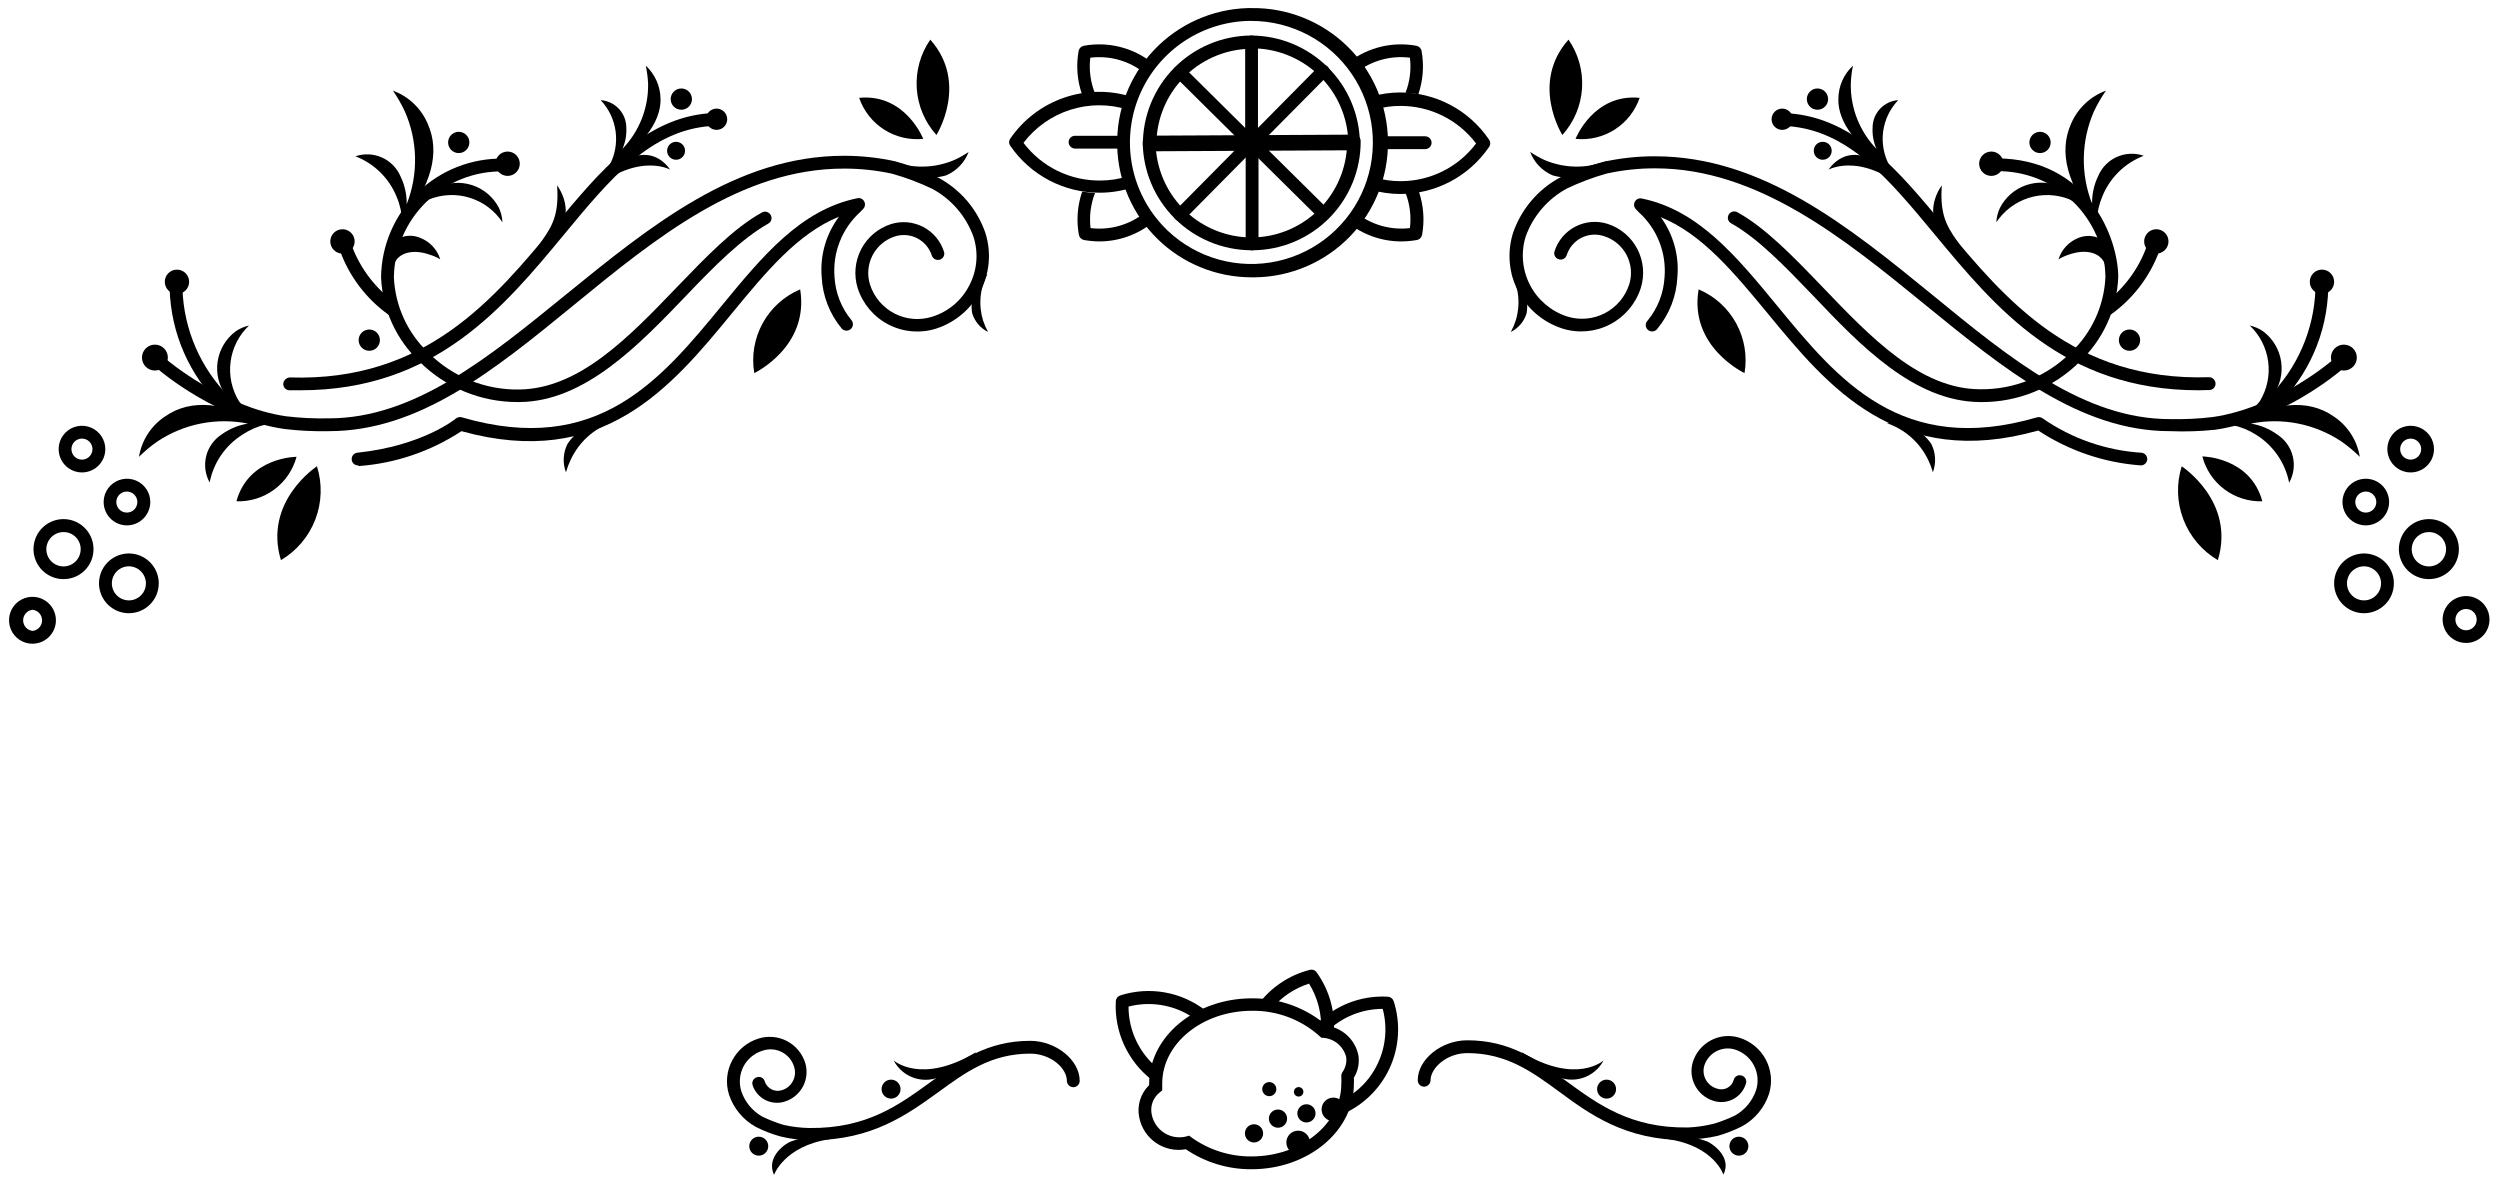 <svg fill="currentColor" viewBox="0 0 195 92"><path d="M131.493 88.932c-4.72 0-7.46-2-9.89-3.79-2.11-1.55-4.11-3-7.16-3-1.59 0-2.86 1.16-2.86 2.12-.003.132-.057.258-.15.351s-.219.147-.35.149c-.133 0-.26-.053-.354-.146-.094-.094-.146-.221-.146-.353 0-1.63 1.84-3.12 3.86-3.12 3.38 0 5.5 1.56 7.75 3.2 2.45 1.79 5 3.67 9.48 3.6.685-.03 1.365-.131 2.03-.3.562-.17 1.111-.384 1.64-.64.776-.439 1.361-1.152 1.64-2 .193-.636.128-1.324-.183-1.912-.311-.588-.842-1.03-1.477-1.228-.485-.147-1.007-.098-1.455.139-.447.236-.783.639-.935 1.121-.054.183-.07.375-.048.565.021.19.08.373.173.539.093.167.218.313.369.431.15.118.322.204.506.255.13.046.269.064.406.054.138-.01.273-.049.395-.114.122-.065.229-.154.315-.263.086-.108.149-.234.184-.367.017-.064.046-.123.087-.175.041-.052.093-.094.151-.125.058-.031.122-.05.187-.055.066-.005.132.003.195.025.062.018.121.049.172.09.051.041.093.092.123.15.031.058.05.121.056.186.006.065-.002.131-.021.193-.074.259-.2.501-.37.71-.169.209-.38.382-.618.508-.238.126-.499.203-.768.225-.268.023-.539-.009-.794-.094-.607-.192-1.113-.613-1.413-1.174-.299-.561-.366-1.216-.187-1.826.111-.365.294-.704.537-.998.243-.294.542-.537.879-.716.337-.178.706-.288 1.086-.324.38-.035.763.004 1.128.117.44.135.849.355 1.204.648.355.293.649.654.864 1.06.216.407.349.852.392 1.311.043.458-.005.921-.14 1.361-.353 1.071-1.095 1.971-2.08 2.52-.609.309-1.245.56-1.9.75-.751.177-1.519.271-2.29.28l-.22.06zm4.14 1.21c.408 0 .74-.331.74-.74s-.332-.74-.74-.74c-.409 0-.74.331-.74.74s.331.74.74.74z"/><path d="M125.313 85.692c.408 0 .74-.331.74-.74s-.332-.74-.74-.74c-.409 0-.74.331-.74.74s.331.74.74.74zm4.84 3.17s.35-.77 3 .17c.27.09 2 1.16 1.27 2.59.02.02-.72-2.23-4.27-2.76zm-11.45-6.78s0 .74 2.63 1.83c.657.331 1.419.391 2.12.167.701-.224 1.286-.715 1.63-1.367 0 0-2.11 1.93-6.38-.63zm-55.38 6.85h-.19c-.762-.01-1.52-.108-2.26-.29-.667-.183-1.314-.435-1.93-.75-.983-.547-1.726-1.442-2.08-2.51-.139-.439-.188-.902-.145-1.36.043-.459.177-.904.395-1.31.215-.408.508-.769.863-1.063.355-.293.765-.514 1.207-.647.364-.113.748-.153 1.127-.117.38.035.749.146 1.086.324.337.178.636.421.879.716.243.294.426.633.538.998.181.61.115 1.267-.184 1.828-.299.561-.808.982-1.416 1.172-.503.161-1.048.117-1.519-.123-.47-.24-.827-.656-.991-1.157-.02-.062-.027-.128-.021-.193.006-.065.025-.129.056-.186.031-.058.073-.109.124-.15.051-.041.109-.072.172-.09.062-.021.128-.03.194-.025.066.005.13.024.188.055.058.031.109.074.15.125.041.052.071.111.088.175.085.261.268.479.511.607.242.129.525.158.789.083.184-.051.356-.138.506-.255.15-.118.275-.264.368-.431.093-.167.152-.35.174-.539.021-.19.005-.382-.048-.565-.07-.253-.192-.489-.356-.693-.165-.204-.37-.372-.602-.494-.232-.122-.487-.195-.749-.214-.262-.019-.524.015-.772.101-.634.197-1.166.635-1.48 1.22-.307.592-.371 1.281-.18 1.92.278.848.863 1.561 1.64 2 .539.26 1.097.478 1.67.65.657.146 1.327.227 2 .24 4.52.05 7-1.81 9.48-3.6 2.25-1.64 4.37-3.2 7.75-3.2 2 0 3.86 1.49 3.86 3.12 0 .133-.053.26-.146.353-.094.094-.221.146-.354.146-.132-.003-.258-.056-.351-.149-.093-.093-.147-.219-.149-.351 0-1-1.27-2.12-2.86-2.12-3.05 0-5.05 1.46-7.16 3-2.41 1.73-5.15 3.75-9.87 3.75zm-4.14 1.21c.409 0 .74-.331.74-.74s-.331-.74-.74-.74-.74.331-.74.74.331.74.74.74z"/><path d="M69.503 85.692c.409 0 .74-.331.74-.74s-.331-.74-.74-.74-.74.331-.74.74.331.74.74.74zm-4.8 3.17s-.35-.77-3 .17c-.33.09-2 1.16-1.33 2.61 0 0 .79-2.25 4.33-2.78zm11.41-6.78s0 .74-2.63 1.83c-.661.341-1.429.406-2.138.181-.708-.225-1.299-.721-1.642-1.381 0 0 2.14 1.93 6.41-.63zm32.59-4c-.033-.095-.093-.179-.173-.239-.08-.061-.177-.096-.277-.101-1.039-.06-2.078.105-3.047.485-.968.38-1.843.965-2.563 1.715.227.167.444.347.65.54h.19c1.166-1.146 2.735-1.789 4.37-1.79.245.923.276 1.889.089 2.826-.188.936-.588 1.817-1.169 2.574-.485.629-1.09 1.156-1.78 1.55-.111.479-.29.941-.53 1.37 1.723-.672 3.123-1.981 3.908-3.656.786-1.675.897-3.588.312-5.343l.02.07z"/><path d="M97.623 91.201c-1.829.013-3.618-.531-5.13-1.56-.808.147-1.642-.03-2.321-.492-.679-.462-1.149-1.173-1.309-1.978-.097-.452-.076-.922.058-1.364.135-.443.38-.844.712-1.166v-.1c0-3.68 3.59-6.67 8-6.67 2.152-.027 4.24.734 5.87 2.14.595.082 1.149.347 1.588.757.438.41.74.946.862 1.533.098.61-.027 1.234-.35 1.76.01.157.01.314 0 .47.02 3.68-3.56 6.67-7.98 6.67zm-4.87-2.62l.17.13c1.369.984 3.015 1.505 4.7 1.49 3.86 0 7-2.54 7-5.67.01-.176.01-.353 0-.53v-.18l.08-.18c.247-.344.354-.77.3-1.19-.103-.405-.33-.767-.649-1.036-.32-.269-.715-.431-1.131-.464h-.15l-.12-.11c-1.45-1.313-3.344-2.028-5.3-2-3.86 0-7 2.55-7 5.67v.54l-.2.16c-.259.205-.454.479-.562.791-.108.312-.125.648-.048.969.062.29.182.564.353.807.171.242.389.448.641.604.252.156.533.259.827.304.293.044.592.029.879-.045l.21-.06z"/><path d="M104.003 87.452c.508 0 .92-.412.92-.92s-.412-.92-.92-.92c-.509 0-.92.412-.92.92s.411.92.92.92zm-2.1.1c.392 0 .71-.318.71-.71 0-.392-.318-.71-.71-.71-.392 0-.71.318-.71.71 0 .392.318.71.71.71zm-2.22.41c.392 0 .71-.318.71-.71 0-.392-.318-.71-.71-.71-.392 0-.71.318-.71.71 0 .392.318.71.71.71zm-1.87 1.15c.392 0 .71-.318.71-.71 0-.392-.318-.71-.71-.71-.392 0-.71.318-.71.71 0 .392.318.71.71.71zm3.441.92c.508 0 .92-.412.92-.92 0-.508-.412-.92-.92-.92-.509 0-.92.412-.92.92 0 .508.411.92.92.92zm.04-4.5c.204 0 .37-.166.37-.37 0-.204-.166-.37-.37-.37s-.37.166-.37.37c0 .204.166.37.37.37zm-2.29-.03c.304 0 .55-.246.55-.55 0-.304-.246-.55-.55-.55-.304 0-.55.246-.55.55 0 .304.246.55.55.55zm.22-6.86c.762-.896 1.76-1.561 2.881-1.92.689 1.109 1.014 2.407.93 3.71.054.038.104.081.149.13.288.044.567.128.831.25.184-1.758-.282-3.522-1.311-4.96-.053-.083-.13-.148-.221-.186-.092-.037-.192-.046-.288-.024-1.667.416-3.131 1.412-4.13 2.81.391.037.778.1 1.16.19zm-9 5.85c.018-.371.072-.739.16-1.1-.736-.583-1.33-1.325-1.739-2.17-.409-.845-.621-1.772-.621-2.71.928-.239 1.899-.262 2.837-.066.938.196 1.819.605 2.573 1.196.322-.18.656-.337 1-.47-.13-.12-.26-.24-.4-.35-.929-.722-2.02-1.207-3.179-1.413-1.159-.206-2.35-.126-3.471.233-.097.029-.182.086-.244.165-.063.079-.1.175-.106.275-.066 1.176.156 2.351.645 3.422.49 1.071 1.232 2.008 2.165 2.728.12.11.26.18.38.26zm25.9-73.631c-.769-1.127-1.801-2.048-3.007-2.684-1.206-.636-2.55-.968-3.913-.966-.769.003-1.533.114-2.27.33.123.327.226.661.31 1 .65-.188 1.323-.282 2-.28 1.141-0 2.267.264 3.289.772 1.022.508 1.912 1.247 2.601 2.158-.687.914-1.576 1.655-2.598 2.165-1.023.51-2.15.776-3.292.775-.677 0-1.35-.094-2-.28-.09.32-.19.64-.31.95.74.216 1.508.327 2.28.33 1.363-0 2.705-.333 3.911-.969 1.206-.636 2.238-1.556 3.009-2.681.068-.089.104-.199.102-.312-.001-.113-.041-.221-.112-.308z"/><path d="M97.612 21.631c-2.735-.002-5.361-1.073-7.317-2.984-1.956-1.911-3.088-4.512-3.153-7.246-.075-2.779.956-5.474 2.866-7.494C91.919 1.888 94.554.709 97.332.631h.29c2.784-.037 5.471 1.034 7.465 2.976 1.996 1.943 3.137 4.599 3.175 7.384.037 2.785-1.034 5.47-2.977 7.466-1.943 1.995-4.599 3.137-7.383 3.174h-.29zm0-20h-.26c-1.874.054-3.69.662-5.219 1.747-1.529 1.085-2.703 2.599-3.372 4.35-.67 1.751-.806 3.662-.391 5.49.415 1.828 1.362 3.493 2.722 4.784 1.124 1.062 2.491 1.834 3.982 2.246 1.491.413 3.06.454 4.571.121 1.511-.333 2.917-1.031 4.096-2.032 1.179-1.002 2.095-2.276 2.668-3.713.573-1.437.786-2.992.62-4.53-.166-1.538-.706-3.012-1.572-4.293-.867-1.281-2.034-2.331-3.399-3.058-1.366-.727-2.889-1.108-4.436-1.111h-.01z"/><path d="M97.623 19.521c-2.242-.003-4.393-.891-5.983-2.472-1.59-1.581-2.491-3.726-2.507-5.968 0-.133.053-.26.146-.353.094-.094.221-.146.353-.146l16-.08c.132 0 .26.053.353.146.094.094.147.221.147.353.006 1.114-.207 2.218-.628 3.25-.421 1.031-1.041 1.97-1.825 2.761-.784.791-1.716 1.42-2.743 1.851-1.028.431-2.13.654-3.244.658h-.07zm-7.47-8c.124 1.897.965 3.676 2.353 4.975 1.387 1.3 3.216 2.024 5.117 2.025 1.897-.006 3.72-.733 5.101-2.032 1.381-1.3 2.217-3.075 2.339-4.968H90.153z"/><path d="M97.663 19.521c-.065.001-.13-.01-.191-.034-.061-.024-.116-.06-.162-.106-.046-.046-.084-.1-.109-.16-.025-.06-.038-.125-.038-.19v-7.91c-.001-.067.011-.133.035-.194.025-.062.061-.118.108-.166.046-.048.102-.085.163-.111.061-.026.127-.039.194-.039.129.011.25.068.341.159.091.091.148.212.159.341v7.91c0 .133-.053.26-.146.354-.094.094-.221.146-.354.146z"/><path d="M103.243 17.181c-.066-0-.13-.014-.191-.04-.06-.026-.114-.063-.159-.11l-5.62-5.56c-.053-.044-.096-.099-.126-.161-.03-.062-.048-.129-.051-.198-.003-.069.008-.138.033-.202.025-.064.062-.123.111-.172.048-.049.106-.088.17-.113.064-.026.133-.038.201-.035.069.002.137.018.199.048.062.029.118.072.163.124l5.62 5.56c.072.069.121.159.142.257.02.098.011.2-.026.292-.038.093-.103.172-.186.227-.083.056-.181.085-.28.084z"/><path d="M92.043 17.251c-.066.001-.131-.012-.191-.038-.06-.026-.115-.064-.159-.112-.047-.046-.084-.1-.109-.16-.025-.06-.038-.125-.038-.19 0-.065.013-.13.038-.19.025-.06.062-.115.109-.16l5.58-5.64c.046-.047.102-.084.163-.109.061-.025.126-.038.192-.038s.131.013.192.038c.061.025.116.063.163.109.048.045.086.099.112.159.026.06.04.125.04.191 0 .066-.013.131-.04.191-.026.06-.064.114-.112.159l-5.58 5.64c-.046.049-.102.088-.164.114-.062.026-.129.038-.196.036z"/><path d="M89.643 11.801c-.133 0-.26-.053-.353-.146-.094-.094-.146-.221-.146-.353-.007-1.115.207-2.219.627-3.251.421-1.032 1.041-1.971 1.825-2.763.784-.792 1.716-1.422 2.744-1.854 1.028-.432 2.13-.656 3.244-.662 2.242.003 4.392.891 5.983 2.472 1.59 1.581 2.491 3.726 2.507 5.968.001.067-.011.134-.037.196s-.064.118-.113.164c-.093.093-.219.147-.35.15l-16.0.08h.07zm8-8c-1.895.009-3.716.736-5.095 2.036-1.379 1.299-2.214 3.074-2.335 4.964l14.94-.07c-.14-1.898-.995-3.673-2.393-4.965-1.397-1.292-3.234-2.005-5.137-1.995l.02.03z"/><path d="M97.623 11.681c-.133 0-.26-.053-.354-.146-.094-.094-.146-.221-.146-.353V3.271c.009-.13.065-.251.157-.343.092-.092.214-.147.343-.157.133 0 .26.053.353.146.094.094.146.221.146.354v7.91c-.003.132-.056.258-.149.351-.093.093-.219.147-.351.149z"/><path d="M97.623 11.681c-.13-.001-.255-.051-.35-.14l-5.62-5.57c-.047-.046-.084-.102-.11-.163-.025-.061-.038-.126-.038-.192 0-.066.013-.131.038-.192.025-.061.063-.116.11-.163.095-.092.223-.144.355-.144.133 0 .26.052.355.144l5.62 5.57c.046.046.084.1.109.16.025.06.038.125.038.19s-.013.13-.038.19c-.025.06-.062.115-.109.16-.095.096-.225.15-.36.15z"/><path d="M97.622 11.681c-.13-.001-.255-.051-.35-.14-.047-.046-.084-.102-.109-.163-.025-.061-.038-.126-.038-.192s.013-.131.038-.192c.025-.061.063-.116.109-.163l5.57-5.63c.046-.047.101-.085.162-.111.06-.026.125-.04.191-.041.066-.001.132.011.193.036s.117.061.164.107c.048.046.085.101.112.161.026.061.04.126.04.192.001.066-.011.131-.035.193-.024.061-.061.117-.107.164l-5.58 5.63c-.095.096-.225.15-.36.15zm-71.97 21.95c-1.159.025-2.319-.032-3.47-.17-5.25-.76-9.64-4.48-9.83-4.64-.101-.087-.163-.211-.172-.345-.009-.133.035-.265.122-.365s.211-.163.345-.172c.133-.009.265.035.365.122 0 0 4.36 3.7 9.31 4.41 1.105.131 2.218.185 3.33.16 6.65 0 12.41-4.7 18.51-9.67 6.56-5.33 13.28-10.81 21.66-10.81 1.345-.002 2.686.142 4 .43 1.168.324 2.303.755 3.39 1.29 1.714.923 3.018 2.459 3.65 4.3.475 1.498.338 3.124-.381 4.522-.72 1.398-1.963 2.454-3.459 2.938-1.229.39-2.563.278-3.71-.312-1.147-.59-2.013-1.611-2.41-2.838-.315-1.006-.219-2.097.266-3.033.485-.936 1.32-1.643 2.324-1.967.834-.264 1.739-.185 2.515.218.776.403 1.361 1.098 1.625 1.932.02.062.028.127.023.192-.005.065-.023.128-.053.185-.03.058-.071.109-.12.151-.05.042-.107.073-.169.092-.126.041-.263.03-.381-.03-.118-.06-.208-.165-.249-.29-.091-.287-.238-.553-.432-.784-.194-.23-.432-.42-.699-.559-.268-.138-.56-.223-.86-.248-.3-.025-.602.009-.889.101-.755.243-1.382.775-1.746 1.48-.363.705-.433 1.524-.194 2.28.314.975 1.002 1.786 1.913 2.255.911.469 1.971.557 2.947.245.621-.195 1.197-.512 1.693-.932.496-.421.903-.937 1.197-1.518.301-.578.484-1.209.539-1.858.055-.649-.019-1.302-.219-1.922-.572-1.6-1.716-2.932-3.21-3.74-1.008-.48-2.055-.875-3.13-1.18-1.242-.271-2.509-.405-3.78-.4-8 0-14.64 5.39-21 10.6-6.36 5.21-12.15 9.88-19.16 9.88zm10.13-21.69c.458 0 .83-.372.83-.83s-.372-.83-.83-.83-.83.372-.83.83.372.83.83.83z"/><path d="M28.803 27.361c.458 0 .83-.372.83-.83s-.372-.83-.83-.83-.83.372-.83.83.372.83.83.83zm-11.22 4.45c-.129.002-.254-.044-.35-.13-2.466-2.414-3.9-5.69-4-9.14.003-.131.057-.256.15-.347.093-.092.219-.143.35-.143.067 0 .132.013.194.039.061.026.117.064.164.111.046.048.083.104.108.166.025.062.036.128.035.194.11 3.156 1.41 6.154 3.64 8.39.071.069.121.157.142.254.021.097.013.198-.024.29-.036.092-.1.171-.181.228-.082.056-.178.087-.277.088h.05z"/><path d="M18.642 31.301c-.566-.926-.797-2.017-.655-3.093.142-1.076.649-2.07 1.435-2.817-.377.082-.734.239-1.05.46-.755.569-1.256 1.412-1.397 2.347-.14.935.092 1.888.646 2.653.399.483.936.832 1.54 1-.19-.167-.364-.351-.52-.55zm-5.75 1.17c-.542.355-1.005.82-1.358 1.364-.353.544-.589 1.156-.692 1.796.444-.441.926-.843 1.44-1.2 1.028-.684 2.18-1.159 3.392-1.397 1.211-.238 2.458-.236 3.668.007-.744.116-1.45.408-2.06.85-.599.391-1.028.993-1.2 1.687-.172.694-.076 1.427.27 2.053.149-.764.453-1.489.893-2.13.44-.641 1.008-1.186 1.667-1.6.552-.369 1.165-.636 1.81-.79-3.13-1.75-5.82-2.04-7.83-.64zm21.45-12.24c-.117-.381-.32-.73-.592-1.021-.272-.291-.607-.516-.978-.659-.256-.11-.531-.165-.809-.162-.278.003-.552.064-.805.178s-.479.281-.665.488c-.185.207-.325.451-.411.715-.135.382-.192.786-.17 1.19l.73-.13h.08c-.005-.067-.005-.133 0-.2.34-.93 1.5-1.24 2.84-.75.274.083.536.2.78.35zm-.84-4.69c1.011-.397 2.128-.435 3.164-.108 1.036.328 1.928 1.001 2.526 1.908-.018-.387-.11-.767-.27-1.12-.434-.842-1.181-1.479-2.08-1.776-.899-.297-1.879-.23-2.729.186-.65.3-.83.72-1.26 1.33.203-.16.421-.301.65-.42zm-.15-5.91c-.253-.588-.622-1.118-1.087-1.558-.464-.44-1.013-.781-1.613-1.002.354.517.665 1.062.93 1.63.499 1.136.768 2.36.792 3.601.024 1.241-.198 2.474-.652 3.629.013-.751-.152-1.494-.48-2.17-.28-.658-.798-1.186-1.452-1.477-.653-.291-1.392-.325-2.068-.093.726.278 1.387.704 1.941 1.249.554.545.99 1.199 1.279 1.921.262.618.407 1.279.43 1.95 2.25-2.82 3.01-5.41 1.98-7.68zm18.17-1.93c-.008-.485-.115-.964-.312-1.407-.198-.443-.483-.842-.838-1.173.096.465.157.936.18 1.41.033 1.891-.687 3.718-2 5.08.229-.522.331-1.091.3-1.66-.001-.543-.208-1.066-.579-1.463-.371-.397-.879-.639-1.421-.677.633.668 1.04 1.517 1.164 2.429.124.911-.042 1.839-.474 2.651 2.39-1.26 4.04-3.33 3.98-5.19zM12.083 28.901c.558 0 1.01-.452 1.01-1.01 0-.558-.452-1.01-1.01-1.01-.558 0-1.01.452-1.01 1.01 0 .558.452 1.01 1.01 1.01zm40.65-16.44c.387 0 .7-.313.7-.7 0-.387-.313-.7-.7-.7-.387 0-.7.313-.7.7 0 .387.313.7.7.7zm-38.93 10.47c.525 0 .95-.425.95-.95 0-.525-.425-.95-.95-.95-.525 0-.95.425-.95.95 0 .525.425.95.95.95zm25.79-9.21c.525 0 .95-.425.95-.95 0-.525-.425-.95-.95-.95-.525 0-.95.425-.95.95 0 .525.425.95.95.95zm-12.88 6.06c.525 0 .95-.425.95-.95 0-.525-.425-.95-.95-.95-.525 0-.95.425-.95.95 0 .525.425.95.95.95z"/><path d="M30.573 24.631c-.101.001-.199-.031-.28-.09-1.736-1.246-3.054-2.99-3.78-5-.022-.062-.031-.128-.026-.194.004-.066.022-.13.052-.189.03-.059.071-.111.122-.153.051-.042.109-.074.172-.093.126-.041.263-.03.381.03.118.06.208.165.249.29.677 1.766 1.856 3.295 3.39 4.4.055.036.101.083.138.138.036.054.061.116.073.18.012.064.011.13-.003.194-.014.064-.04.124-.078.178-.031.086-.086.161-.159.216-.073.055-.16.088-.251.094zm43.22-10.95c.402-.17.765-.42 1.068-.734.303-.315.538-.687.692-1.096-.354.242-.729.453-1.12.63-1.561.666-3.323.688-4.9.06.539.56 1.221.962 1.972 1.163.751.201 1.542.193 2.288-.022zM44.263 34.631c-.171.34-.271.712-.291 1.093-.021.38.038.761.171 1.117.099-.343.226-.678.38-1 .315-.671.76-1.273 1.309-1.771.549-.498 1.192-.882 1.891-1.129-.676-.06-1.355.066-1.965.364-.61.298-1.127.756-1.495 1.326zm31.57-10.19c.096.312.255.602.466.852.211.249.471.453.764.599-.149-.283-.277-.577-.38-.88-.187-.601-.253-1.232-.195-1.859.058-.626.24-1.235.535-1.791-.461.356-.815.831-1.024 1.374-.21.543-.267 1.133-.166 1.706z"/><path d="M40.383 31.361c-1.421.004-2.829-.273-4.143-.813-1.314-.54-2.509-1.335-3.517-2.337-1.819-1.719-2.895-4.08-3-6.58.014-1.236.273-2.456.761-3.591.488-1.135 1.196-2.163 2.082-3.023.887-.861 1.935-1.538 3.084-1.991 1.149-.454 2.377-.676 3.613-.654.133 0 .26.053.353.146s.146.221.146.353c0 .133-.053.26-.146.354-.094.094-.221.146-.353.146-1.104-.021-2.201.176-3.228.58-1.028.404-1.965 1.007-2.759 1.775-.793.768-1.428 1.684-1.866 2.698-.438 1.013-.672 2.103-.687 3.207.1 2.24 1.068 4.353 2.7 5.89.927.925 2.031 1.655 3.245 2.147 1.214.491 2.515.734 3.825.713 4.69-.05 8.57-4.09 12.32-8 2.27-2.35 4.4-4.58 6.62-5.81.058-.032.121-.052.187-.059.066-.007.132-.001.195.017.063.019.122.05.173.091.051.041.094.092.125.15.033.056.055.118.063.183.008.065.004.13-.014.193-.018.063-.048.121-.089.172-.041.051-.092.092-.15.122-2.09 1.19-4.2 3.31-6.39 5.61-3.71 3.87-7.92 8.26-13 8.31h-.15zm15.51-21.23c.458 0 .83-.372.83-.83 0-.458-.372-.83-.83-.83s-.83.372-.83.83c0 .458.372.83.83.83zm-2.75-1.57c.458 0 .83-.372.83-.83s-.372-.83-.83-.83-.83.372-.83.83.372.83.83.83z"/><path d="M23.443 30.441h-.87c-.065-.001-.13-.016-.189-.042-.06-.026-.113-.065-.158-.112-.045-.048-.08-.103-.102-.165s-.033-.126-.03-.191c.012-.131.072-.253.167-.343.096-.09.221-.142.353-.147 10.57.34 15.92-6.11 20.63-11.81 3.58-4.33 7-8.42 12.11-8.8.132-.008.262.035.363.121.101.086.164.207.177.339.005.066-.002.132-.022.195-.02.063-.053.121-.095.171-.043.05-.095.091-.154.121-.059.03-.123.048-.189.053-4.72.35-7.83 4.1-11.42 8.44-4.73 5.72-10.08 12.17-20.57 12.17zm4.48 5.86c-.122.001-.239-.044-.33-.125-.091-.081-.148-.194-.16-.315-.014-.131.024-.263.107-.366.082-.103.202-.169.333-.184 5.07-.53 7.67-2.64 7.69-2.67.064-.051.139-.085.219-.101.08-.016.163-.012.241.011 10.57 3.08 15.51-2.92 20.29-8.73 3.16-3.84 6.14-7.46 10.56-8.36.102-.024.21-.013.305.031.096.043.175.117.225.209.053.093.075.2.062.306-.013.106-.059.206-.132.283l-.24.25c-.699.635-1.243 1.423-1.59 2.302-.347.879-.487 1.826-.41 2.768.07 1.232.533 2.41 1.32 3.36.085.102.126.234.114.366-.012.132-.076.254-.179.339-.102.085-.234.126-.366.114-.132-.012-.254-.076-.339-.178-.935-1.131-1.479-2.534-1.55-4-.143-1.682.337-3.359 1.35-4.71-3.23 1.31-5.72 4.34-8.33 7.51-4.75 5.78-10.09 12.27-21.12 9.22-2.392 1.573-5.145 2.509-8 2.72l-.07-.05z"/><path d="M45.393 15.561s.38-.9 3-2.78c1.31-1 2.85-1 3.88.45-.01 0-2.83-1.6-6.88 2.33zm-3.46 3.72c.9-1.36 1.72-2.16 1.52-4.82 0 0 2.27 2.91-1.52 4.82zM21.912 43.691c1.227-.723 2.172-1.84 2.683-3.17.51-1.329.555-2.792.128-4.151 0 0-4.2 2.74-2.81 7.32zm-3.47-4.59c1.059.036 2.099-.287 2.95-.917.852-.63 1.465-1.53 1.74-2.553 0 0-3.74 0-4.69 3.47zM67.013 7.631c.349 1.02 1.034 1.891 1.942 2.473.908.581 1.986.838 3.058.727 0 0-1.39-3.55-5-3.2zm5.55-4.54c-.771 1.112-1.143 2.453-1.056 3.804.087 1.351.628 2.632 1.536 3.636 0 0 2.54-4.04-.48-7.44zM62.413 22.571c-1.245.526-2.276 1.457-2.926 2.642-.65 1.185-.88 2.555-.654 3.888 0 0 4.31-2.04 3.58-6.53zM169.253 33.631c-7 0-12.9-4.81-19.14-9.9-6.24-5.09-13-10.6-21-10.6-1.282-.005-2.559.133-3.81.41-1.065.302-2.102.693-3.1 1.17-1.489.813-2.627 2.144-3.2 3.74-.388 1.253-.268 2.609.334 3.774.603 1.165 1.639 2.047 2.886 2.456.977.311 2.038.221 2.949-.249.911-.471 1.598-1.284 1.911-2.261.117-.378.158-.776.121-1.17-.038-.394-.153-.777-.338-1.127-.186-.35-.44-.659-.746-.91s-.658-.439-1.037-.554c-.287-.092-.59-.126-.89-.101-.3.025-.592.11-.86.248-.267.138-.505.328-.699.559-.194.23-.34.497-.431.784-.02.063-.051.122-.094.172-.042.051-.094.092-.153.122-.059.03-.123.048-.189.052-.066.004-.132-.004-.194-.026-.062-.019-.12-.051-.17-.092-.049-.042-.09-.093-.12-.151-.03-.058-.048-.121-.053-.185-.005-.065.002-.13.023-.192.266-.832.851-1.525 1.627-1.926.776-.401 1.68-.478 2.513-.214 1.003.324 1.838 1.031 2.323 1.967.486.936.581 2.026.267 3.033-.393 1.226-1.255 2.248-2.397 2.841-1.143.594-2.474.712-3.703.329-.745-.237-1.436-.619-2.033-1.124-.597-.504-1.089-1.122-1.447-1.816-.359-.695-.577-1.453-.642-2.232-.065-.779.024-1.563.262-2.308.636-1.839 1.938-3.374 3.65-4.3 1.08-.509 2.205-.917 3.36-1.22 1.329-.295 2.688-.443 4.05-.44 8.38 0 15.13 5.5 21.67 10.83 6.09 5 11.85 9.67 18.5 9.67 1.112.025 2.225-.029 3.33-.16 5-.71 9.27-4.37 9.32-4.41.048-.043.106-.077.167-.098.062-.021.128-.029.193-.025.065.005.129.022.187.052.059.03.11.071.153.121.092.095.143.223.143.355 0 .133-.051.26-.143.355-.19.16-4.58 3.88-9.82 4.64-1.173.121-2.353.158-3.53.11zm-10.131-21.69c.459 0 .83-.372.83-.83s-.371-.83-.83-.83c-.458 0-.83.372-.83.83s.372.83.83.83z"/><path d="M166.102 27.361c.459 0 .83-.372.83-.83s-.371-.83-.83-.83c-.458 0-.83.372-.83.83s.372.83.83.83zm11.231 4.45c-.069.001-.137-.011-.2-.037-.064-.026-.122-.064-.17-.113-.047-.046-.084-.102-.11-.163-.025-.061-.038-.126-.038-.192s.013-.131.038-.192c.026-.061.063-.116.11-.163 2.233-2.234 3.534-5.233 3.64-8.39-.001-.067.01-.133.035-.194.025-.062.061-.118.108-.166.046-.047.102-.085.163-.111.061-.026.127-.039.194-.039.128.009.248.063.34.153.092.09.148.209.16.337-.095 3.451-1.53 6.729-4 9.14-.075.07-.169.115-.27.13z"/><path d="M176.262 31.301c.566-.926.798-2.017.656-3.093-.142-1.076-.649-2.07-1.436-2.817.377.082.734.239 1.05.46.755.569 1.257 1.412 1.397 2.347.14.935-.092 1.888-.647 2.653-.397.48-.93.829-1.53 1 .187-.167.358-.351.51-.55zm5.751 1.17c.542.355 1.004.82 1.357 1.364.353.544.589 1.156.693 1.796-.444-.441-.926-.843-1.44-1.2-1.028-.684-2.181-1.159-3.392-1.397-1.212-.238-2.458-.236-3.668.007.744.116 1.45.408 2.06.85.605.389 1.039.996 1.212 1.695.173.699.072 1.438-.282 2.065-.149-.764-.453-1.489-.894-2.13-.44-.641-1.007-1.186-1.666-1.6-.565-.364-1.192-.622-1.85-.76 3.17-1.8 5.86-2.09 7.87-.69zm-21.451-12.24c.118-.381.32-.73.592-1.021.272-.291.607-.516.979-.659.256-.103.531-.154.808-.148.277.006.55.067.802.181.252.114.479.278.666.482.188.204.331.444.424.705.129.383.187.786.17 1.19l-.741-.13h-.069v-.21c-.34-.93-1.511-1.24-2.851-.75-.273.088-.535.209-.78.36zm.84-4.69c-1.011-.396-2.127-.433-3.163-.105-1.035.328-1.927 1-2.527 1.905.022-.388.117-.768.28-1.12.429-.844 1.173-1.486 2.071-1.787.898-.301 1.878-.237 2.729.177.65.3.84.72 1.27 1.33-.208-.152-.429-.285-.66-.4zm.15-5.91c.255-.588.627-1.118 1.093-1.558.465-.44 1.016-.781 1.617-1.002-.356.517-.671 1.062-.94 1.63-.996 2.284-1.047 4.869-.14 7.19-.012-.751.152-1.494.48-2.17.283-.663.806-1.195 1.465-1.486.66-.292 1.405-.322 2.085-.084-.727.278-1.389.703-1.945 1.248-.556.545-.993 1.2-1.285 1.922-.261.618-.407 1.279-.43 1.95-2.27-2.78-3.02-5.37-2-7.64zm-18.159-1.93c.004-.485.107-.964.303-1.408.196-.444.481-.843.837-1.172-.099.464-.155.936-.17 1.41-.017.937.151 1.867.494 2.739.343.872.855 1.667 1.506 2.341-.229-.522-.332-1.091-.3-1.66.001-.543.208-1.066.579-1.463s.879-.639 1.421-.677c-.637.665-1.048 1.514-1.174 2.427-.125.912.04 1.841.474 2.654-2.39-1.26-4.04-3.33-3.97-5.19zm39.43 21.2c.557 0 1.01-.452 1.01-1.01 0-.558-.453-1.01-1.01-1.01-.558 0-1.011.452-1.011 1.01 0 .558.453 1.01 1.011 1.01zm-40.65-16.44c.386 0 .7-.313.7-.7 0-.387-.314-.7-.7-.7-.387 0-.7.313-.7.7 0 .387.313.7.7.7zm38.94 10.47c.524 0 .95-.425.95-.95 0-.525-.426-.95-.95-.95-.525 0-.95.425-.95.95 0 .525.425.95.95.95zm-25.79-9.21c.524 0 .95-.425.95-.95 0-.525-.426-.95-.95-.95-.525 0-.95.425-.95.95 0 .525.425.95.95.95zm12.87 6.06c.524 0 .95-.425.95-.95 0-.525-.426-.95-.95-.95-.525 0-.95.425-.95.95 0 .525.425.95.95.95z"/><path d="M164.333 24.631c-.082.001-.162-.018-.234-.057-.072-.038-.132-.095-.176-.163-.038-.054-.065-.114-.078-.178-.014-.064-.015-.13-.003-.194.012-.064.037-.126.073-.18.036-.054.083-.101.138-.137 1.556-1.125 2.738-2.693 3.39-4.5.02-.066.053-.127.097-.18.044-.053.098-.097.159-.129.06-.032.127-.052.195-.058.069-.006.138.001.204.021.065.02.126.053.179.097.053.044.097.098.129.159.032.061.052.127.058.196.006.069-.001.138-.021.203-.727 2.012-2.049 3.756-3.79 5-.091.071-.205.107-.32.1zm-43.22-10.95c-.403-.17-.766-.42-1.068-.734-.303-.315-.538-.687-.692-1.096.356.238.731.449 1.12.63 1.561.665 3.322.686 4.9.06-.54.56-1.221.962-1.972 1.163-.751.201-1.542.193-2.288-.022zm29.53 20.95c.171.34.27.712.291 1.092.02.38-.038.761-.171 1.118-.096-.344-.223-.679-.38-1-.321-.659-.769-1.248-1.318-1.734-.549-.486-1.189-.858-1.882-1.096.669-.068 1.344.047 1.953.332.61.285 1.13.73 1.507 1.288zm-31.57-10.19c-.095.313-.253.604-.464.853-.212.249-.473.453-.766.597.153-.281.281-.576.38-.88.189-.6.257-1.232.2-1.858-.057-.626-.237-1.236-.53-1.792.458.357.811.833 1.019 1.376.208.543.263 1.132.161 1.704z"/><path d="M154.523 31.361h-.11c-5.12-.05-9.33-4.44-13-8.31-2.21-2.3-4.3-4.47-6.38-5.63-.058-.03-.109-.072-.15-.122-.042-.05-.072-.108-.091-.171-.019-.062-.025-.128-.018-.193.007-.065.027-.127.059-.184.031-.058.073-.109.125-.15.051-.041.11-.072.173-.091.063-.019.129-.025.195-.017.065.007.129.027.186.059 2.22 1.23 4.361 3.46 6.621 5.81 3.75 3.91 7.63 8 12.33 8 1.307.016 2.605-.229 3.817-.72 1.212-.491 2.315-1.218 3.243-2.14 1.631-1.538 2.6-3.65 2.7-5.89-.015-1.103-.247-2.193-.684-3.207-.437-1.013-1.07-1.93-1.863-2.698-.793-.768-1.73-1.371-2.757-1.775-1.026-.404-2.123-.602-3.226-.58-.133 0-.26-.053-.354-.146-.094-.094-.146-.221-.146-.354 0-.133.052-.26.146-.353.094-.094.221-.146.354-.146 7.2 0 9.53 6.24 9.53 9.26-.1 2.507-1.177 4.876-3 6.6-1.013 1.007-2.214 1.804-3.536 2.345-1.321.541-2.737.814-4.164.805zm-15.51-21.23c.458 0 .83-.372.83-.83 0-.458-.372-.83-.83-.83-.459 0-.83.372-.83.83 0 .458.371.83.83.83zm2.75-1.57c.458 0 .83-.372.83-.83s-.372-.83-.83-.83c-.459 0-.83.372-.83.83s.371.83.83.83z"/><path d="M171.472 30.441c-10.5 0-15.84-6.45-20.57-12.16-3.6-4.34-6.71-8.09-11.43-8.44-.065-.005-.129-.023-.188-.053-.059-.03-.111-.071-.154-.121-.043-.05-.075-.108-.095-.171-.02-.063-.028-.129-.023-.195.006-.066.024-.13.053-.189.03-.059.072-.111.122-.154.05-.043.108-.075.171-.095.063-.02.129-.028.194-.022 5.14.38 8.53 4.47 12.12 8.8 4.71 5.69 10.07 12.12 20.63 11.78.132-0.0.259.051.354.142.095.091.151.216.156.348.003.065-.007.13-.03.191-.023.061-.058.117-.102.165-.045.048-.099.086-.158.112-.06.026-.124.041-.19.042l-.86.02zm-4.489 5.86c-2.856-.207-5.611-1.143-8-2.72-11 3.1-16.38-3.39-21.1-9.13-2.62-3.17-5.11-6.2-8.34-7.51.986 1.354 1.445 3.022 1.29 4.69-.071 1.466-.615 2.869-1.55 4-.039.059-.09.108-.15.146-.059.038-.126.062-.196.072-.07.01-.141.005-.208-.014-.068-.019-.131-.053-.185-.098-.054-.045-.097-.102-.128-.165-.031-.063-.048-.133-.05-.203-.002-.07.011-.141.038-.205.027-.065.067-.124.119-.172.78-.953 1.239-2.13 1.31-3.36.079-.942-.06-1.89-.407-2.769-.347-.879-.892-1.667-1.593-2.301l-.24-.25c-.074-.078-.12-.177-.132-.283-.013-.106.009-.214.062-.306.051-.093.132-.167.229-.21.098-.043.207-.054.311-.029 4.41.9 7.39 4.52 10.55 8.36 4.76 5.79 9.71 11.79 20.27 8.71.078-.023.161-.027.241-.011.08.016.155.05.219.101 2.272 1.573 4.931 2.496 7.69 2.67.065.006.129.025.188.057.058.031.11.073.151.125.042.051.073.11.092.173.019.063.026.13.019.196-.017.121-.077.232-.169.313-.091.081-.209.126-.331.127z"/><path d="M149.513 15.561s-.38-.9-3-2.78c-1.31-1-2.85-1-3.89.45.02 0 2.84-1.6 6.89 2.33zm3.469 3.72c-.9-1.36-1.72-2.16-1.52-4.82 0 0-2.27 2.91 1.52 4.82zm20.011 24.41c-1.227-.723-2.174-1.839-2.686-3.168s-.559-2.792-.134-4.152c0 0 4.21 2.74 2.82 7.32zm3.47-4.59c-1.062.034-2.103-.294-2.954-.93-.85-.636-1.459-1.542-1.726-2.57 0 0 3.74.03 4.68 3.5zm-48.57-31.47c-.35 1.02-1.034 1.891-1.942 2.473-.908.581-1.986.838-3.058.727 0 0 1.39-3.55 5-3.2zm-5.55-4.54c.771 1.112 1.143 2.453 1.056 3.804-.087 1.351-.629 2.632-1.536 3.636 0 0-2.54-4.04.48-7.44zm10.15 19.48c1.245.526 2.276 1.457 2.925 2.642.65 1.185.881 2.555.655 3.888 0 0-4.35-2.04-3.58-6.53zM4.963 45.171c-.463.002-.917-.134-1.303-.39-.386-.256-.688-.621-.866-1.048-.179-.427-.226-.898-.137-1.353.089-.455.311-.873.638-1.201.327-.328.744-.552 1.198-.643.454-.091.925-.045 1.353.132.428.177.794.477 1.052.862.258.385.395.838.395 1.301.001.307-.058.611-.174.895-.117.284-.288.542-.504.759-.216.217-.474.39-.757.508-.283.118-.587.178-.894.178zm0-3.67c-.266-.002-.526.075-.748.222-.222.146-.395.356-.498.601-.103.245-.13.515-.079.776.051.261.179.501.367.689.188.188.428.316.689.367.261.051.531.024.776-.079.245-.103.454-.276.601-.498.146-.222.224-.482.222-.748 0-.175-.034-.348-.101-.509-.067-.161-.165-.308-.288-.431-.124-.124-.27-.222-.431-.288-.161-.067-.334-.101-.509-.101zm5.08 6.33c-.46-.002-.91-.14-1.292-.398-.382-.257-.679-.622-.854-1.048-.175-.426-.22-.894-.129-1.345.091-.451.314-.866.64-1.19.326-.325.741-.546 1.193-.635.452-.089.92-.042 1.345.134.425.177.788.475 1.044.858.256.383.392.833.392 1.294 0 .307-.061.611-.178.894-.118.283-.29.541-.508.757-.217.216-.475.388-.759.504-.284.117-.588.176-.895.174zm0-3.66c-.263.002-.519.082-.736.229-.217.147-.386.356-.485.599-.099.243-.124.51-.072.768.052.257.18.493.366.678.186.185.423.311.681.361.258.051.525.024.767-.077.242-.101.45-.272.595-.49.146-.218.223-.475.224-.738-.003-.354-.145-.692-.396-.941-.251-.249-.59-.389-.944-.389zm-.15-3.19c-.36-.002-.71-.11-1.008-.312-.298-.201-.53-.486-.666-.819-.136-.333-.171-.698-.099-1.051.071-.352.245-.676.5-.929.255-.254.579-.426.932-.495.353-.07.718-.033 1.05.105.332.138.616.371.815.67.2.299.306.651.306 1.01-.003.484-.197.947-.539 1.288-.343.341-.807.532-1.29.532zm0-2.64c-.162 0-.321.048-.456.138-.135.09-.24.218-.302.368-.062.15-.078.315-.047.474.032.159.11.305.224.42.115.115.261.193.42.224.159.032.324.015.474-.047.15-.062.278-.167.368-.302.09-.135.138-.293.138-.456 0-.108-.021-.214-.062-.314-.041-.1-.102-.19-.178-.266-.076-.076-.167-.137-.266-.178-.1-.041-.206-.062-.314-.062zm-7.35 11.87c-.363.002-.718-.104-1.02-.304-.302-.2-.539-.486-.678-.821-.14-.335-.177-.704-.107-1.06.07-.356.245-.683.501-.939.257-.257.584-.431.939-.501.356-.07.725-.033 1.059.106.335.14.621.376.821.678.2.302.306.658.304 1.02-.003.482-.195.943-.536 1.284-.341.341-.802.533-1.284.536zm0-2.65c-.203.022-.391.119-.527.271-.136.152-.212.349-.212.554 0 .204.075.402.212.554.136.152.324.249.527.271.203-.022.391-.119.527-.271.136-.152.212-.349.212-.554 0-.204-.075-.402-.212-.554-.136-.152-.324-.249-.527-.271zm3.85-10.71c-.36 0-.712-.107-1.011-.307-.299-.2-.533-.484-.67-.817-.138-.333-.174-.699-.104-1.052.07-.353.244-.677.498-.932.255-.255.579-.428.932-.498.353-.07.719-.034 1.052.104.333.138.617.371.817.67.2.299.307.651.307 1.011 0 .483-.192.946-.533 1.287-.341.341-.804.533-1.287.533zm0-2.64c-.162 0-.321.048-.456.138-.135.09-.24.218-.302.368-.062.15-.078.315-.047.474.032.159.11.305.224.42.115.115.261.193.42.224.159.032.324.015.474-.047.15-.062.278-.167.368-.302.09-.135.138-.293.138-.456 0-.217-.086-.426-.24-.58s-.362-.24-.58-.24zM189.463 45.171c-.463.002-.917-.134-1.303-.39-.386-.256-.688-.621-.866-1.048-.179-.427-.227-.898-.137-1.353.089-.455.311-.873.638-1.201.326-.328.743-.552 1.198-.643.454-.091.925-.045 1.353.132.428.177.794.477 1.052.862.257.385.395.838.395 1.301.001.307-.058.611-.175.895-.116.284-.288.542-.504.759-.217.217-.474.39-.757.508-.284.118-.587.178-.894.178zm0-3.67c-.266-.002-.527.075-.748.222-.222.146-.396.356-.498.601-.103.245-.13.515-.079.776.051.261.179.501.367.689.188.188.428.316.689.367.261.051.531.024.776-.079.245-.103.455-.276.601-.498.147-.222.224-.482.222-.748 0-.353-.14-.691-.39-.94-.249-.249-.587-.39-.94-.39zm-5.081 6.33c-.46-.002-.909-.14-1.291-.398-.382-.257-.679-.622-.854-1.048-.175-.426-.22-.894-.129-1.345.092-.451.314-.866.64-1.19.327-.325.742-.546 1.194-.635.451-.089.919-.042 1.344.134.426.177.789.475 1.044.858.256.383.392.833.392 1.294 0 .307-.06.611-.178.894-.118.283-.29.541-.507.757-.218.216-.476.388-.76.504-.284.117-.588.176-.895.174zm0-3.66c-.262.002-.518.082-.736.229-.217.147-.386.356-.485.599-.099.243-.124.51-.072.768.053.257.18.493.367.678.186.185.423.311.681.361.257.051.524.024.767-.077.242-.101.449-.272.595-.49.146-.218.223-.475.223-.738-.002-.354-.144-.692-.396-.941-.251-.249-.59-.389-.944-.389zm.15-3.19c-.36 0-.711-.107-1.011-.307-.299-.2-.532-.484-.67-.817-.138-.333-.174-.699-.104-1.052.071-.353.244-.677.498-.932.255-.255.579-.428.932-.498.353-.07.719-.034 1.052.104.332.138.617.371.817.67.2.299.306.651.306 1.011-.002.482-.195.943-.536 1.284-.34.341-.802.533-1.284.536zm0-2.64c-.162 0-.32.048-.455.138-.135.09-.24.218-.302.368-.062.15-.078.315-.047.474.032.159.11.305.225.42.114.115.26.193.419.225.159.032.324.015.474-.047.15-.062.278-.167.368-.302.09-.135.138-.293.138-.456 0-.217-.086-.426-.24-.58s-.362-.24-.58-.24zm7.83 11.81c-.362.002-.717-.104-1.019-.303-.302-.2-.538-.485-.678-.819-.14-.334-.178-.703-.109-1.058.07-.356.243-.683.499-.94.255-.257.581-.432.937-.504.355-.071.723-.036 1.058.102.335.138.622.373.823.674.202.301.309.655.309 1.018 0 .484-.191.948-.532 1.29s-.804.537-1.288.539zm0-2.65c-.165-.002-.326.045-.464.136-.138.09-.246.22-.31.372-.064.152-.082.32-.05.482.032.162.111.311.228.427.116.117.265.196.427.228.162.032.33.014.482-.05.152-.064.281-.172.372-.31.09-.138.137-.3.135-.465 0-.108-.021-.214-.062-.314-.041-.1-.102-.19-.178-.266-.076-.076-.166-.137-.266-.178-.099-.041-.206-.062-.314-.062zm-4.33-10.65c-.36 0-.711-.107-1.011-.307-.299-.2-.532-.484-.67-.817-.138-.333-.174-.699-.104-1.052.071-.353.244-.677.498-.932.255-.255.579-.428.932-.498.353-.07.719-.034 1.052.104.332.138.617.371.817.67.2.299.306.651.306 1.011 0 .483-.191.946-.533 1.287-.341.341-.804.533-1.287.533zm0-2.64c-.217 0-.426.086-.579.24-.154.154-.241.362-.241.58 0 .217.087.426.241.58.153.154.362.24.579.24.218 0 .426-.086.58-.24.154-.154.24-.362.24-.58 0-.217-.086-.426-.24-.58s-.362-.24-.58-.24zm-76.849-23.58h-3.63v1h3.61c.132 0 .26-.053.353-.146.094-.094.147-.221.147-.353 0-.129-.05-.254-.14-.347-.089-.093-.211-.148-.34-.153zm-23.791.67v-.71h-3.54c-.133 0-.26.053-.353.146-.094.094-.146.221-.146.353.003.132.056.258.149.351.093.093.219.147.351.149h3.56c0-.1-.02-.19-.02-.29z"/><path d="M88.002 13.741c-.702.224-1.433.339-2.17.34-1.16.013-2.308-.246-3.35-.756-1.042-.511-1.95-1.258-2.65-2.184.922-1.211 2.192-2.109 3.641-2.574 1.449-.465 3.005-.474 4.459-.026.078-.34.178-.674.3-1-1.715-.533-3.556-.504-5.253.085-1.697.588-3.161 1.705-4.178 3.185-.059.082-.09.18-.09.28 0 .101.032.198.09.28.779 1.135 1.825 2.063 3.045 2.701 1.22.638 2.578.968 3.955.959.842-.003 1.678-.135 2.48-.39-.09-.26-.19-.58-.28-.9zm21.97-9.24c.115.924-.001 1.862-.34 2.73.336.021.67.061 1 .12.369-1.087.455-2.25.25-3.38-.019-.099-.068-.189-.139-.261-.071-.071-.162-.12-.261-.139-.901-.167-1.828-.146-2.721.062-.893.208-1.734.599-2.469 1.148.2.26.4.53.58.81 1.174-.882 2.644-1.273 4.1-1.09zm-.339 10.55c.338.871.455 1.813.34 2.74-.756.089-1.521.025-2.251-.188-.73-.213-1.41-.571-1.999-1.052-.187.279-.39.546-.61.8 1.183.957 2.658 1.479 4.18 1.48.412-.002.824-.039 1.23-.11.099-.02.189-.068.26-.139.072-.071.12-.162.14-.261.204-1.13.118-2.293-.25-3.38-.344.062-.691.099-1.04.11z"/><path d="M89.363 16.531c-.594.491-1.281.856-2.02 1.073-.739.217-1.515.28-2.28.187-.111-.928.009-1.87.35-2.74-.335-.017-.669-.053-1-.11-.377 1.085-.466 2.25-.26 3.38.02.099.068.189.14.261.071.071.162.12.261.139.386.068.778.105 1.17.11 1.53.003 3.014-.524 4.2-1.49-.201-.26-.388-.53-.56-.81zm-4.83-12.96c-.099.02-.189.068-.261.139-.071.071-.12.162-.139.261-.206 1.13-.117 2.295.26 3.38.33-.061.664-.098 1-.11-.341-.871-.461-1.812-.35-2.74.75-.093 1.51-.035 2.237.171.727.206 1.405.556 1.993 1.029.186-.277.387-.544.6-.8-.743-.591-1.605-1.015-2.526-1.244-.921-.229-1.881-.259-2.814-.086z"/></svg>